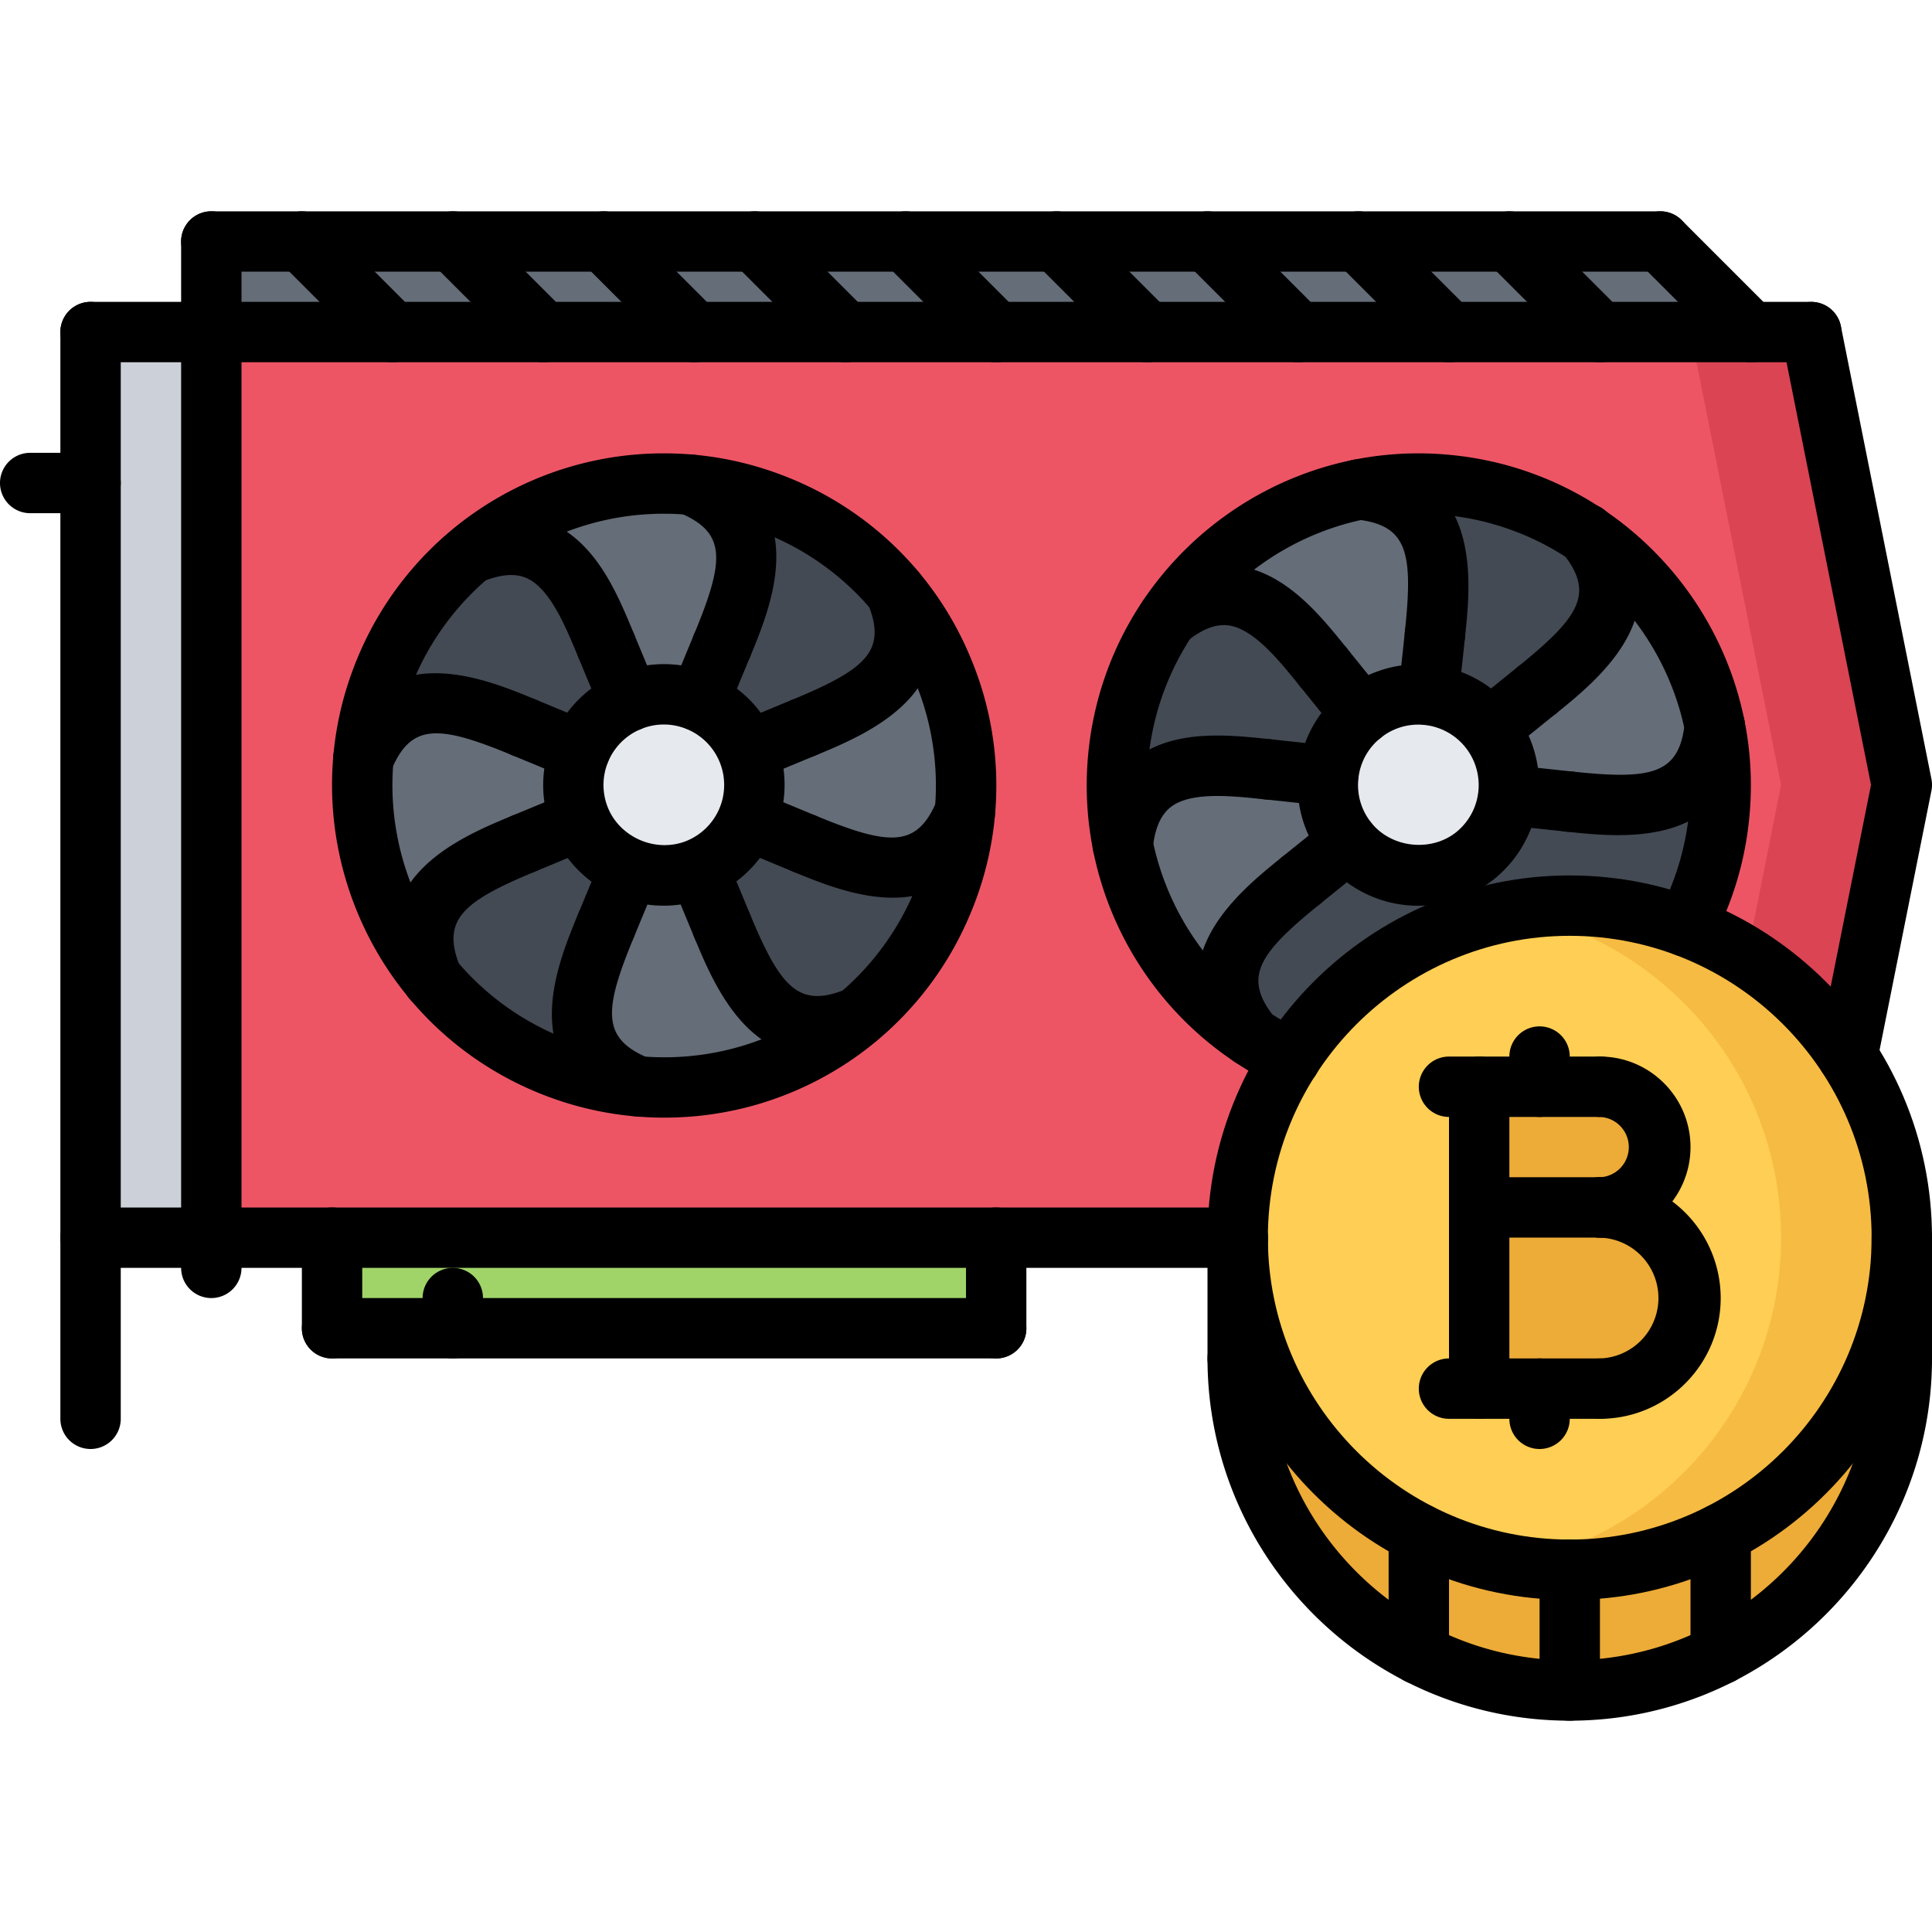 <svg xmlns="http://www.w3.org/2000/svg" viewBox="0 0 64 64"><path fill="#EDAB37" d="M57 50.8a10.9 10.9 0 01-5 1.2 10.994 10.994 0 01-11-11v4c0 4.28 2.44 7.98 6 9.8 1.5.771 3.2 1.2 5 1.2 1.801 0 3.5-.43 5-1.2 3.561-1.819 6-5.52 6-9.8v-4c0 4.28-2.439 7.98-6 9.8zM53 36a2 2 0 012 2c0 1.11-.89 2-2 2h-4v-4h4z"/><path fill="#EDAB37" d="M53 40c1.66 0 3 1.34 3 3s-1.34 3-3 3h-4v-6h4z"/><path fill="#FFCE54" d="M55.851 30.69c2.21.83 4.08 2.35 5.359 4.29A10.97 10.97 0 0163 41c0 4.28-2.439 7.98-6 9.8a10.9 10.9 0 01-5 1.2 10.994 10.994 0 01-9.26-16.93A10.976 10.976 0 0152 30c1.36 0 2.66.24 3.851.69zM53 46c1.66 0 3-1.34 3-3s-1.34-3-3-3c1.11 0 2-.89 2-2a2 2 0 00-2-2h-4v10h4z"/><path fill="#F6BB42" d="M61.21 34.98a11.117 11.117 0 00-5.359-4.29A10.878 10.878 0 0052 30c-.665 0-1.309.079-1.941.192.618.116 1.219.281 1.792.498 2.21.83 4.08 2.35 5.359 4.29A10.97 10.97 0 0159 41c0 4.28-2.439 7.98-6 9.8-.929.478-1.941.806-3 1 .65.119 1.315.2 2 .2 1.801 0 3.5-.43 5-1.2 3.561-1.819 6-5.52 6-9.8 0-2.22-.659-4.29-1.79-6.02z"/><path fill="#A0D468" d="M11 41h22v3H11z"/><path fill="#CCD1D9" d="M7 11v30H3V11z"/><path fill="#434A54" d="M26.641 24.101l-1.851.77-.01.01c0-.01-.01-.01-.01-.02-.32-.76-.91-1.32-1.61-1.62v-.01l.771-1.851c.76-1.85 1.72-4.159-1.04-5.319.989.08 1.979.319 2.939.72 1.54.64 2.84 1.62 3.84 2.82 0 0 .011 0 0 .01 1.141 2.759-1.18 3.719-3.029 4.49z"/><path fill="#656D78" d="M23.16 23.24c-.71-.3-1.54-.33-2.31-.01l-.77-1.85c-.76-1.84-1.729-4.159-4.489-3.02a9.96 9.96 0 017.289-2.3h.011c2.76 1.16 1.8 3.47 1.04 5.319l-.771 1.851v.01z"/><path fill="#434A54" d="M20.08 21.38l.771 1.851c-.771.319-1.34.93-1.63 1.64h-.011l-1.85-.77c-1.84-.771-4.16-1.73-5.32 1.029.09-.989.32-1.97.721-2.93a9.953 9.953 0 012.819-3.84c0-.01.011 0 .011 0 2.76-1.139 3.729 1.18 4.489 3.02z"/><path fill="#656D78" d="M19.221 27.15c0 .01.01.01.01.02l-.021.011-1.85.76c-1.83.77-4.15 1.72-3.04 4.479a9.965 9.965 0 01-2.28-7.279v-.011c1.16-2.76 3.48-1.8 5.32-1.029l1.85.77h.011a2.993 2.993 0 000 2.279z"/><path fill="#434A54" d="M19.23 27.17c.32.761.92 1.32 1.63 1.61l-.01.03-.771 1.85c-.76 1.85-1.729 4.17 1.03 5.32-.98-.09-1.97-.32-2.93-.721a9.816 9.816 0 01-3.86-2.84c-1.11-2.76 1.21-3.71 3.04-4.479l1.85-.76.021-.01z"/><path fill="#656D78" d="M20.86 28.78a3 3 0 002.28 0l.02.03.76 1.85c.771 1.84 1.721 4.16 4.48 3.04a9.962 9.962 0 01-7.28 2.28h-.01c-2.76-1.15-1.79-3.471-1.03-5.32l.771-1.85.009-.03z"/><path fill="#434A54" d="M31.24 29.851a9.861 9.861 0 01-2.84 3.85c-2.76 1.12-3.71-1.2-4.48-3.04l-.76-1.85-.02-.03c.76-.32 1.319-.91 1.62-1.61l.029.011 1.851.77c1.85.76 4.18 1.72 5.319-1.05h.011c-.09.989-.329 1.978-.73 2.949z"/><path fill="#656D78" d="M29.67 19.61a10.01 10.01 0 012.301 7.29h-.011c-1.14 2.77-3.47 1.81-5.319 1.05l-1.851-.77-.029-.011c.3-.71.33-1.529.02-2.29l.01-.01 1.851-.77c1.848-.769 4.169-1.729 3.028-4.489z"/><path fill="#E6E9ED" d="M20.851 23.23c.77-.32 1.6-.29 2.31.01.7.3 1.29.86 1.61 1.62 0 .01.01.01.01.02.311.761.28 1.58-.02 2.29-.301.7-.86 1.29-1.62 1.61-.761.31-1.57.29-2.28 0s-1.31-.85-1.63-1.61c0-.01-.01-.01-.01-.02a3.007 3.007 0 011.63-3.92z"/><path fill="#656D78" d="M45.03 16.221c2.99.319 2.72 2.819 2.51 4.81l-.22 1.99c-.76-.08-1.56.13-2.21.649l-1.26-1.56c-1.26-1.55-2.84-3.51-5.17-1.63a9.975 9.975 0 016.35-4.259z"/><path fill="#434A54" d="M42.011 25.49c-1.99-.21-4.49-.48-4.811 2.5-.2-.97-.25-1.99-.14-3.03.18-1.66.75-3.18 1.62-4.479 2.33-1.88 3.91.08 5.17 1.63l1.26 1.56a2.985 2.985 0 00-1.1 2.03H44l-1.989-.211z"/><path fill="#656D78" d="M42.011 25.49L44 25.7h.011c-.08.76.13 1.55.649 2.19l.01.01-.02.02-1.55 1.25c-1.561 1.261-3.51 2.84-1.65 5.17a9.915 9.915 0 01-4.25-6.35c.321-2.98 2.821-2.71 4.811-2.5z"/><path fill="#E6E9ED" d="M49.341 24.15c.51.64.72 1.43.63 2.18-.08.76-.45 1.49-1.091 2.01a2.997 2.997 0 01-4.21-.439l-.01-.01a2.97 2.97 0 01-.649-2.19c.08-.77.449-1.51 1.1-2.03.65-.52 1.45-.729 2.21-.649a2.977 2.977 0 012.02 1.128z"/><path fill="#434A54" d="M52 30c-3.89 0-7.31 2.021-9.26 5.07-.45-.21-.88-.45-1.28-.72l-.01-.011c-1.859-2.33.09-3.909 1.65-5.17l1.55-1.25.02-.02a2.997 2.997 0 004.21.439 2.983 2.983 0 001.091-2.01l.04.01 1.979.221c1.99.21 4.5.479 4.82-2.511.2.971.25 1.99.14 3.03a9.865 9.865 0 01-1.1 3.61A10.912 10.912 0 0052 30z"/><path fill="#656D78" d="M56.811 24.05c-.32 2.99-2.83 2.721-4.82 2.511l-1.979-.221-.04-.01a2.94 2.94 0 00-.63-2.18l.02-.021 1.55-1.26c1.561-1.26 3.521-2.84 1.63-5.17a10.01 10.01 0 014.269 6.351z"/><path fill="#434A54" d="M49.36 24.13l-.02.021a2.977 2.977 0 00-2.021-1.13l.22-1.99c.21-1.99.48-4.49-2.51-4.81.97-.2 2-.25 3.04-.141 1.66.18 3.17.75 4.47 1.62 1.891 2.33-.069 3.91-1.63 5.17l-1.549 1.26z"/><path fill="#656D78" d="M58 11h-5l-3-3h5zM48 11h-5l-3-3h5z"/><path fill="#656D78" d="M53 11h-5l-3-3h5zM43 11h-5l-3-3h5z"/><path fill="#656D78" d="M38 11h-5l-3-3h5z"/><path fill="#656D78" d="M33 11h-5l-3-3h5z"/><path fill="#656D78" d="M28 11h-5l-3-3h5z"/><path fill="#656D78" d="M23 11h-5l-3-3h5zM13 11H7V8h3z"/><path fill="#656D78" d="M18 11h-5l-3-3h5z"/><path fill="#ED5565" d="M48.07 16.08a9.923 9.923 0 00-3.04.141 9.976 9.976 0 00-6.35 4.26 9.946 9.946 0 00-1.62 4.479 9.857 9.857 0 00.14 3.03 9.92 9.92 0 004.25 6.35l.01.011c.4.27.83.51 1.28.72A10.94 10.94 0 0041 41H7V11h53l3 15-1.79 8.98a11.117 11.117 0 00-5.359-4.29c.58-1.09.96-2.3 1.1-3.61a9.996 9.996 0 00-4.411-9.38 9.91 9.91 0 00-4.47-1.62zM28.4 33.7c1.21-1 2.2-2.3 2.84-3.85.4-.971.64-1.96.73-2.95.229-2.65-.61-5.28-2.301-7.29.011-.01 0-.01 0-.01-1-1.2-2.3-2.181-3.84-2.82-.96-.4-1.95-.64-2.939-.72h-.01a9.956 9.956 0 00-7.289 2.3s-.011-.01-.011 0c-1.2 1-2.18 2.3-2.819 3.84-.4.96-.631 1.94-.721 2.93v.011a9.972 9.972 0 002.28 7.279c1 1.21 2.3 2.2 3.86 2.84.96.4 1.949.631 2.93.721h.01A9.964 9.964 0 0028.4 33.7z"/><path fill="#DA4453" d="M60 11h-4l3 15-1.137 5.703a11.163 11.163 0 013.347 3.277L63 26l-3-15z"/><g><path d="M3 48a1 1 0 01-1-1V11a1 1 0 112 0v36a1 1 0 01-1 1z"/><path d="M3 17H1a1 1 0 110-2h2a1 1 0 110 2zM41 42H3a1 1 0 110-2h38a1 1 0 110 2zM60 12H3a1 1 0 110-2h57a1 1 0 110 2z"/><path d="M61.205 35.978a1 1 0 01-.981-1.197L61.98 26l-2.96-14.804a1 1 0 011.961-.393l3 15a1 1 0 010 .393l-1.796 8.978a1.001 1.001 0 01-.98.804zM7 43a1 1 0 01-1-1V8a1 1 0 112 0v34a1 1 0 01-1 1z"/><path d="M58 12a.997.997 0 01-.707-.293l-3-3a.999.999 0 111.414-1.414l3 3A.999.999 0 0158 12z"/><path d="M55 9H7a1 1 0 110-2h48a1 1 0 110 2z"/><path d="M13 12a.997.997 0 01-.707-.293l-3-3a.999.999 0 111.414-1.414l3 3A.999.999 0 0113 12zM18 12a.997.997 0 01-.707-.293l-3-3a.999.999 0 111.414-1.414l3 3A.999.999 0 0118 12zM23 12a.997.997 0 01-.707-.293l-3-3a.999.999 0 111.414-1.414l3 3A.999.999 0 0123 12zM28 12a.997.997 0 01-.707-.293l-3-3a.999.999 0 111.414-1.414l3 3A.999.999 0 0128 12zM33 12a.997.997 0 01-.707-.293l-3-3a.999.999 0 111.414-1.414l3 3A.999.999 0 0133 12zM38 12a.997.997 0 01-.707-.293l-3-3a.999.999 0 111.414-1.414l3 3A.999.999 0 0138 12zM43 12a.997.997 0 01-.707-.293l-3-3a.999.999 0 111.414-1.414l3 3A.999.999 0 0143 12zM48 12a.997.997 0 01-.707-.293l-3-3a.999.999 0 111.414-1.414l3 3A.999.999 0 0148 12zM53 12a.997.997 0 01-.707-.293l-3-3a.999.999 0 111.414-1.414l3 3A.999.999 0 0153 12zM11 45a1 1 0 01-1-1v-3a1 1 0 112 0v3a1 1 0 01-1 1z"/><path d="M33 45H11a1 1 0 110-2h22a1 1 0 110 2z"/><path d="M33 45a1 1 0 01-1-1v-3a1 1 0 112 0v3a1 1 0 01-1 1zM15 45a1 1 0 01-1-1v-1a1 1 0 112 0v1a1 1 0 01-1 1zM20.844 24.23a.999.999 0 01-.924-.618l-.766-1.848a1.001 1.001 0 011.848-.766l.766 1.848a1.001 1.001 0 01-.924 1.384z"/><path d="M21.994 30.002a3.99 3.99 0 01-3.698-2.47A4.006 4.006 0 0121.99 22c1.624 0 3.075.97 3.697 2.47a4.004 4.004 0 01-3.693 5.532zM21.99 24a2.003 2.003 0 00-1.847 2.767c.41.993 1.607 1.498 2.614 1.083A2.002 2.002 0 0021.99 24z"/><path d="M20.078 22.382a1 1 0 01-.924-.618c-.346-.833-.736-1.779-1.274-2.306-.345-.34-.842-.626-1.921-.181a1.001 1.001 0 01-.766-1.848c2.018-.835 3.336-.136 4.087.6.829.813 1.304 1.959 1.722 2.97a1 1 0 01-.924 1.383zM19.209 25.864a1 1 0 01-.383-.077l-1.848-.765a1 1 0 11.766-1.848l1.848.765a1 1 0 01-.383 1.925z"/><path d="M12.036 26.14a1 1 0 01-.924-1.384c1.532-3.693 4.849-2.321 6.631-1.583a1 1 0 01-.766 1.848c-2.442-1.012-3.363-1.08-4.018.5a.996.996 0 01-.923.619zM17.359 28.942a1.001 1.001 0 01-.383-1.925l1.848-.766a1.001 1.001 0 01.766 1.848l-1.848.766a.996.996 0 01-.383.077z"/><path d="M14.331 33.443a.998.998 0 01-.924-.618c-1.53-3.698 1.787-5.071 3.569-5.808a1 1 0 11.766 1.848c-2.44 1.01-3.142 1.613-2.487 3.196a1 1 0 01-.924 1.382zM20.076 31.659a1 1 0 01-.924-1.384l.766-1.848a1 1 0 011.848.766L21 31.041a1 1 0 01-.924.618z"/><path d="M21.119 36.982a.995.995 0 01-.383-.076c-3.692-1.529-2.322-4.844-1.587-6.624.212-.511.8-.757 1.308-.545A.996.996 0 0121 31.04l-.002.006c-1.008 2.436-1.075 3.358.504 4.012a1 1 0 01-.383 1.924zM23.919 31.661a1 1 0 01-.924-.618l-.765-1.849a1 1 0 011.848-.765l.765 1.849a1 1 0 01-.924 1.383z"/><path d="M27.033 35.002c-2.393 0-3.428-2.489-4.033-3.948-.212-.51.027-1.1.537-1.312a.996.996 0 011.306.535l.004.01c1.01 2.433 1.614 3.127 3.192 2.476a1 1 0 11.766 1.848c-.661.273-1.249.391-1.772.391zM26.637 28.944a.996.996 0 01-.383-.077l-1.848-.766a1 1 0 01.766-1.848l1.848.766a1 1 0 01-.383 1.925z"/><path d="M29.573 29.737c-1.21 0-2.438-.507-3.305-.864a1.005 1.005 0 01-.55-1.308.994.994 0 011.299-.546l.014.005c2.43 1.002 3.352 1.069 4.006-.508a1 1 0 111.848.764c-.783 1.894-2.037 2.457-3.312 2.457zM24.79 25.866a1.001 1.001 0 01-.383-1.925l1.848-.766a1.001 1.001 0 01.766 1.848l-1.848.766a.996.996 0 01-.383.077z"/><path d="M26.646 25.096c-.393 0-.767-.231-.927-.615a.995.995 0 01.535-1.305l.01-.004c2.432-1.01 3.131-1.613 2.478-3.193a1 1 0 011.848-.765c1.527 3.692-1.78 5.066-3.558 5.805a1.018 1.018 0 01-.386.077z"/><path d="M21.997 37.023c-1.445 0-2.861-.282-4.208-.84-5.604-2.323-8.273-8.77-5.953-14.371a10.97 10.97 0 0110.166-6.794c1.445 0 2.861.283 4.207.84a10.927 10.927 0 015.952 5.953 10.923 10.923 0 010 8.419 10.966 10.966 0 01-10.164 6.793zm.005-20.005a8.975 8.975 0 00-8.318 5.56c-1.898 4.583.286 9.858 4.871 11.758a8.968 8.968 0 003.442.688 8.974 8.974 0 008.316-5.558 8.943 8.943 0 000-6.889 8.939 8.939 0 00-4.87-4.87 8.938 8.938 0 00-3.441-.689z"/><path d="M23.156 24.23a1 1 0 01-.924-1.384l.766-1.848a1 1 0 011.848.766l-.766 1.848a.999.999 0 01-.924.618z"/><path d="M23.92 22.376A.996.996 0 0122.997 21l.005-.01c1.005-2.433 1.072-3.354-.507-4.008a1 1 0 11.766-1.848c3.69 1.531 2.324 4.841 1.59 6.619a1.01 1.01 0 01-.931.623z"/><g><path d="M45.104 24.67a.997.997 0 01-.779-.372l-1.256-1.557a1 1 0 011.556-1.256l1.256 1.557a1 1 0 01-.777 1.628z"/><path d="M46.989 30.004a3.981 3.981 0 01-3.114-1.487 3.972 3.972 0 01-.865-2.938 3.97 3.97 0 011.465-2.688 4.014 4.014 0 012.512-.888c1.217 0 2.353.543 3.114 1.489a4.006 4.006 0 01-.599 5.623 4.013 4.013 0 01-2.513.889zm-.003-6c-.462 0-.896.153-1.256.444-.416.335-.676.813-.732 1.344s.097 1.053.433 1.469c.672.832 1.98.973 2.815.3a2.004 2.004 0 00-1.26-3.557z"/><path d="M43.847 23.112a.998.998 0 01-.779-.372c-.566-.703-1.209-1.499-1.873-1.852-.427-.227-.986-.362-1.894.37a1 1 0 01-1.256-1.556c1.697-1.371 3.161-1.072 4.089-.579 1.024.545 1.804 1.51 2.49 2.362a1 1 0 01-.777 1.627zM43.998 26.698a.942.942 0 01-.106-.006l-1.989-.212a1 1 0 11.211-1.988l1.989.212a1 1 0 01-.105 1.994z"/><path d="M37.194 28.988a1 1 0 01-.995-1.106c.231-2.172 1.479-2.993 2.482-3.3 1.111-.339 2.344-.207 3.433-.09a1 1 0 01-.213 1.989c-.897-.096-1.914-.204-2.636.015-.464.142-.954.442-1.078 1.599a1 1 0 01-.993.893zM43.094 30.172a1 1 0 01-.629-1.778l1.555-1.254a1 1 0 111.256 1.556l-1.555 1.254a.994.994 0 01-.627.222z"/><path d="M41.459 35.348a.997.997 0 01-.779-.372c-2.511-3.113.281-5.368 1.781-6.579a.999.999 0 111.26 1.553l-.003.003c-2.054 1.658-2.556 2.435-1.481 3.767a1 1 0 01-.778 1.628zM51.992 27.555a.973.973 0 01-.107-.006l-1.987-.213a1.001 1.001 0 01.213-1.989l1.987.213a1.001 1.001 0 01-.106 1.995z"/><path d="M53.594 27.665c-.621 0-1.214-.063-1.7-.115a1.003 1.003 0 01-.893-1.1.99.99 0 011.096-.89l.008.001c2.62.278 3.525.083 3.706-1.617a.99.99 0 011.101-.888 1 1 0 01.888 1.1c-.318 2.966-2.382 3.509-4.206 3.509zM49.353 25.124a.998.998 0 01-.629-1.778l1.555-1.256a1 1 0 011.256 1.555l-1.555 1.256a.993.993 0 01-.627.223z"/><path d="M50.911 23.862a.992.992 0 01-.777-.369.994.994 0 01.144-1.403l.01-.007c2.047-1.655 2.547-2.431 1.475-3.762a1 1 0 111.556-1.255c2.508 3.11-.277 5.362-1.773 6.572a1.01 1.01 0 01-.635.224z"/><path d="M42.74 36.072a.978.978 0 01-.425-.096 11.006 11.006 0 01-6.254-11.122c.644-6.032 6.075-10.422 12.108-9.772 6.03.646 10.412 6.077 9.768 12.107a10.92 10.92 0 01-1.208 3.969 1 1 0 11-1.768-.935 8.94 8.94 0 00.987-3.247c.527-4.934-3.059-9.378-7.992-9.907-4.934-.521-9.379 3.062-9.907 7.997a9.008 9.008 0 005.117 9.101.999.999 0 01-.426 1.905z"/><path d="M47.322 24.017a1 1 0 01-.995-1.106l.212-1.989a.998.998 0 011.1-.888 1 1 0 01.889 1.1l-.212 1.989a1.001 1.001 0 01-.994.894z"/><path d="M47.534 22.024a.998.998 0 01-.995-1.103v-.006c.279-2.621.085-3.524-1.616-3.707-.55-.059-.946-.552-.888-1.101s.539-.947 1.101-.888c3.976.426 3.597 3.991 3.393 5.906-.055.516-.49.899-.995.899z"/></g><g><path d="M52 53c-6.617 0-12-5.383-12-12s5.383-12 12-12 12 5.383 12 12-5.383 12-12 12zm0-22c-5.514 0-10 4.486-10 10s4.486 10 10 10 10-4.486 10-10-4.486-10-10-10z"/><path d="M52 57c-6.617 0-12-5.383-12-12a1 1 0 112 0c0 5.514 4.486 10 10 10s10-4.486 10-10a1 1 0 112 0c0 6.617-5.383 12-12 12z"/><path d="M63 46a1 1 0 01-1-1v-4a1 1 0 112 0v4a1 1 0 01-1 1zM41 46a1 1 0 01-1-1v-4a1 1 0 112 0v4a1 1 0 01-1 1zM49 47a1 1 0 01-1-1V36a1 1 0 112 0v10a1 1 0 01-1 1zM53.001 40.998a1 1 0 110-2 1 1 0 000-1.998 1 1 0 110-2C54.654 35 56 36.346 56 37.999s-1.346 2.999-2.999 2.999z"/><path d="M52.999 47a1 1 0 110-2 2.002 2.002 0 000-4.002 1 1 0 110-2A4.006 4.006 0 0157 43c0 2.206-1.795 4-4.001 4zM53.001 37H48a1 1 0 110-2h5.001a1 1 0 110 2z"/><path d="M52.999 47H48a1 1 0 110-2h4.999a1 1 0 110 2zM53.001 40.998H49a1 1 0 110-2h4.001a1 1 0 110 2zM51 37a1 1 0 01-1-1v-1a1 1 0 112 0v1a1 1 0 01-1 1z"/><path d="M51 48a1 1 0 01-1-1v-1a1 1 0 112 0v1a1 1 0 01-1 1z"/><g><path d="M47 55.8a1 1 0 01-1-1v-4a1 1 0 112 0v4a1 1 0 01-1 1z"/></g><g><path d="M57 55.8a1 1 0 01-1-1v-4a1 1 0 112 0v4a1 1 0 01-1 1z"/></g><g><path d="M52 57a1 1 0 01-1-1v-4a1 1 0 112 0v4a1 1 0 01-1 1z"/></g></g></g></svg>